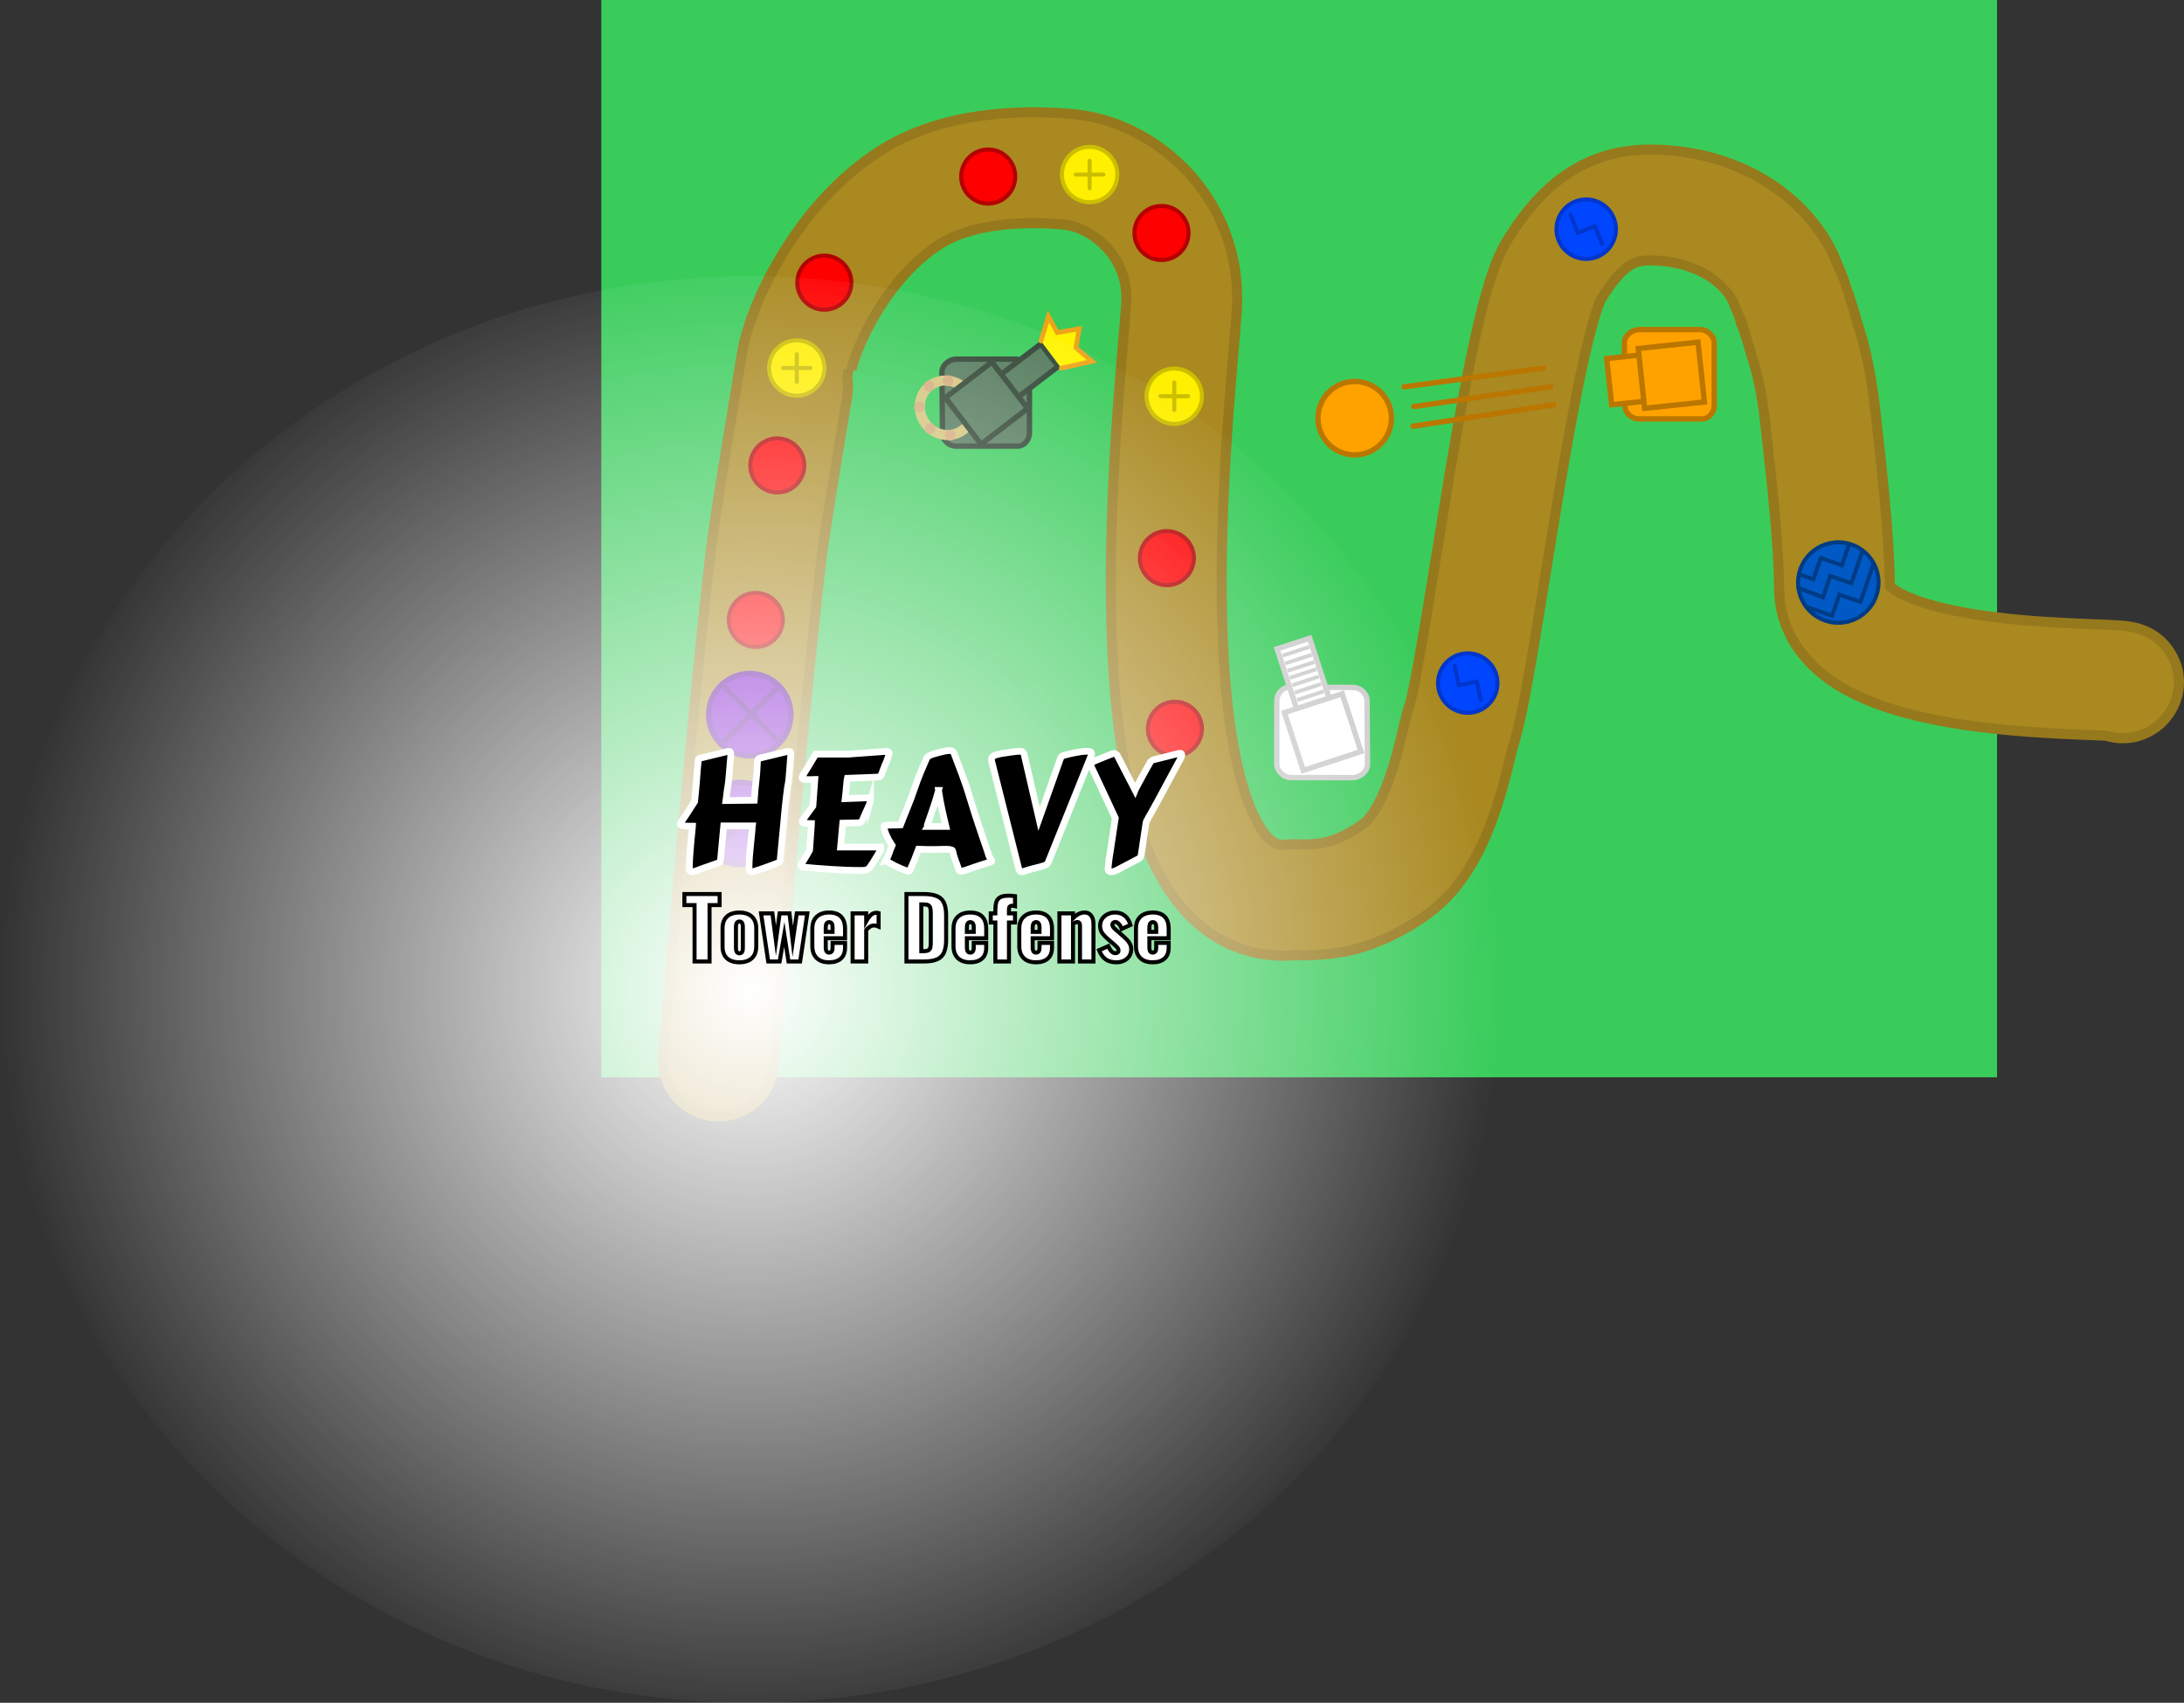 <svg version="1.1" xmlns="http://www.w3.org/2000/svg" xmlns:xlink="http://www.w3.org/1999/xlink" width="812.911" height="633.666" viewBox="0,0,812.911,633.666"><rect x="0" y="0" width="812.911" height="633.666" fill="#333333" stroke="none"/><defs><radialGradient cx="35.556" cy="347.79" r="279.128" gradientUnits="userSpaceOnUse" id="color-1"><stop offset="0" stop-color="#ffffff"/><stop offset="1" stop-color="#ffffff" stop-opacity="0"/></radialGradient></defs><g transform="translate(243.572,20.45)"><g data-paper-data="{&quot;isPaintingLayer&quot;:true}" fill-rule="nonzero" stroke-linejoin="miter" stroke-miterlimit="10" stroke-dasharray="" stroke-dashoffset="0" style="mix-blend-mode: normal"><path d="M-19.76,380.45v-400.901h519.52v400.901z" fill="#39cc5b" stroke="none" stroke-width="0" stroke-linecap="butt"/><path d="M23.909,374.416c0,0 9.198,-115.514 17.719,-188.785c1.493,-12.84 11.4,-71.261 11.362,-71.481c1.874,-12.27 16.377,-44.965 42.593,-61.39c20.039,-12.555 48.098,-11.211 58.924,-10.146c20.228,1.991 43.257,21.454 41.716,50.599c-1.53,28.923 -26.549,229.405 41.942,221.114c0.012,-0.002 6.034,0.505 13.669,-0.687c10.542,-1.646 22.16,-8.626 27.286,-13.487c15.606,-14.799 19.826,-49.368 21.623,-51.768c7.441,-26.626 21.716,-148.146 34.07,-168.34c10.89,-17.802 21.86,-24.594 37.048,-24.211c27.063,0.683 43.951,15.236 49.293,29.495c-0.022,0.411 1.815,3.581 2.907,7.941c1.98,4.919 3.598,11.33 3.952,12.392c2.707,8.11 4.602,17.17 5.889,28.524c2.326,20.516 5.376,48.077 5.317,64.132c0.105,39.22 113.717,32.311 107.363,35.329" fill="none" stroke="#96791c" stroke-width="45" stroke-linecap="round"/><path d="M23.909,374.416c0,0 9.198,-115.514 17.719,-188.785c1.493,-12.84 11.4,-71.261 11.362,-71.481c1.874,-12.27 16.377,-44.965 42.593,-61.39c20.039,-12.555 48.098,-11.211 58.924,-10.146c20.228,1.991 43.257,21.454 41.716,50.599c-1.53,28.923 -26.549,229.405 41.942,221.114c0.012,-0.002 6.034,0.505 13.669,-0.687c10.542,-1.646 22.16,-8.626 27.286,-13.487c15.606,-14.799 19.826,-49.368 21.623,-51.768c7.441,-26.626 21.716,-148.146 34.07,-168.34c10.89,-17.802 21.86,-24.594 37.048,-24.211c27.063,0.683 43.784,15.982 49.293,29.495c-0.041,0.744 1.613,3.34 2.793,6.719c1.727,4.947 3.29,11.289 4.066,13.613c2.707,8.11 4.602,17.17 5.889,28.524c2.326,20.516 5.376,48.077 5.317,64.132c0.105,39.22 113.717,32.311 107.363,35.329" fill="none" stroke="#a98920" stroke-width="37.5" stroke-linecap="round"/><path d="M265.26,240.375c-0.005,7.272 0.173,19.734 0.17,23.592c-0.002,2.869 -3.04,4.976 -5.515,4.974c-3.918,-0.003 -15.795,-0.011 -22.843,-0.017c-3.21,-0.002 -5.416,-2.883 -5.415,-4.888c0.003,-3.744 0.012,-16.294 0.017,-23.498c0.002,-3.095 2.34,-5.201 4.486,-5.2c4.037,0.003 16.853,0.012 23.873,0.017c2.489,0.002 5.23,2.023 5.227,5.019z" fill="#ffffff" stroke="#cccccc" stroke-width="2" stroke-linecap="butt"/><path d="M251.671,240.935l-12.117,3.95l-7.778,-23.861l12.117,-3.95z" fill="#ffffff" stroke="#cccccc" stroke-width="2" stroke-linecap="butt"/><path d="M263.017,259.225l-21.502,7.01l-7.01,-21.502l21.502,-7.01z" fill="#ffffff" stroke="#cccccc" stroke-width="2" stroke-linecap="butt"/><path d="M249.357,237.501l-9.907,3.23l-0.437,-1.341l9.907,-3.23z" fill="#cccccc" stroke="none" stroke-width="0" stroke-linecap="butt"/><path d="M248.458,234.745l-9.907,3.23l-0.437,-1.341l9.907,-3.23z" fill="#cccccc" stroke="none" stroke-width="0" stroke-linecap="butt"/><path d="M247.56,231.989l-9.907,3.23l-0.437,-1.341l9.907,-3.23z" fill="#cccccc" stroke="none" stroke-width="0" stroke-linecap="butt"/><path d="M246.661,229.233l-9.907,3.23l-0.437,-1.341l9.907,-3.23z" fill="#cccccc" stroke="none" stroke-width="0" stroke-linecap="butt"/><path d="M245.812,226.626l-9.907,3.23l-0.437,-1.341l9.907,-3.23z" fill="#cccccc" stroke="none" stroke-width="0" stroke-linecap="butt"/><path d="M244.913,223.87l-9.907,3.23l-0.437,-1.341l9.907,-3.23z" fill="#cccccc" stroke="none" stroke-width="0" stroke-linecap="butt"/><path d="M243.966,220.965l-9.907,3.23l-0.437,-1.341l9.907,-3.23z" fill="#cccccc" stroke="none" stroke-width="0" stroke-linecap="butt"/><path d="M107.218,140.742c0,-7.014 -0.181,-19.033 -0.181,-22.754c0,-2.767 2.929,-4.801 5.316,-4.801c3.779,0 15.234,0 22.032,0c3.096,0 5.226,2.777 5.226,4.711c0,3.611 0,15.715 0,22.664c0,2.985 -2.253,5.018 -4.323,5.018c-3.894,0 -16.254,0 -23.025,0c-2.4,0 -5.045,-1.948 -5.045,-4.837z" fill="#547a5c" stroke="#2e4333" stroke-width="2" stroke-linecap="butt"/><path d="M116.063,124.783c3.708,4.291 3.43,10.69 -0.62,14.291c-4.05,3.601 -10.34,3.041 -14.047,-1.25c-3.708,-4.291 -3.43,-10.69 0.62,-14.291c4.05,-3.601 10.34,-3.041 14.047,1.25z" fill="none" stroke="#d4c47a" stroke-width="3.75" stroke-linecap="butt"/><path d="M107.762,122.45c-0.671,-0.874 -0.505,-2.126 0.369,-2.797c0.874,-0.671 2.126,-0.505 2.797,0.369c0.671,0.874 0.505,2.126 -0.369,2.797c-0.874,0.671 -2.126,0.505 -2.797,-0.369z" fill="#d4aa7b" stroke="none" stroke-width="0.5" stroke-linecap="butt"/><path d="M100.616,124.495c-0.671,-0.874 -0.505,-2.126 0.369,-2.797c0.874,-0.671 2.126,-0.505 2.797,0.369c0.671,0.874 0.505,2.126 -0.369,2.797c-0.874,0.671 -2.126,0.505 -2.797,-0.369z" fill="#d4aa7b" stroke="none" stroke-width="0.5" stroke-linecap="butt"/><path d="M97.042,132.181c-0.671,-0.874 -0.505,-2.126 0.369,-2.797c0.874,-0.671 2.126,-0.505 2.797,0.369c0.671,0.874 0.505,2.126 -0.369,2.797c-0.874,0.671 -2.126,0.505 -2.797,-0.369z" fill="#d4aa7b" stroke="none" stroke-width="0.5" stroke-linecap="butt"/><path d="M101,140.291c-0.671,-0.874 -0.505,-2.126 0.369,-2.797c0.874,-0.671 2.126,-0.505 2.797,0.369c0.671,0.874 0.505,2.126 -0.369,2.797c-0.874,0.671 -2.126,0.505 -2.797,-0.369z" fill="#d4aa7b" stroke="none" stroke-width="0.5" stroke-linecap="butt"/><path d="M108.554,142.71c-0.671,-0.874 -0.505,-2.126 0.369,-2.797c0.874,-0.671 2.126,-0.505 2.797,0.369c0.671,0.874 0.505,2.126 -0.369,2.797c-0.874,0.671 -2.126,0.505 -2.797,-0.369z" fill="#d4aa7b" stroke="none" stroke-width="0.5" stroke-linecap="butt"/><path d="M122.347,137.352l-6.439,-8.394l27.939,-21.431l6.439,8.394z" fill="#547a5c" stroke="#2e4333" stroke-width="2" stroke-linecap="butt"/><path d="M143.876,106.435l2.796,-9.118l3.298,5.993l8.149,-1.424l-1.213,7.078l5.991,5.077l-11.45,2.513" fill="#fff300" stroke="#eda41a" stroke-width="1.75" stroke-linecap="round"/><path d="M121.596,144.855l-13.276,-17.307l17.307,-13.276l13.276,17.307z" fill="#547a5c" stroke="#2e4333" stroke-width="2" stroke-linecap="butt"/><path d="M361.243,130.482c0,-7.197 -0.185,-19.53 -0.185,-23.348c0,-2.839 3.005,-4.927 5.455,-4.927c3.878,0 15.631,0 22.607,0c3.176,0 5.362,2.849 5.362,4.834c0,3.705 0,16.125 0,23.255c0,3.063 -2.312,5.149 -4.436,5.149c-3.995,0 -16.679,0 -23.626,0c-2.463,0 -5.177,-1.999 -5.177,-4.964z" fill="#ffa200" stroke="#bb7600" stroke-width="2" stroke-linecap="butt"/><path d="M383.455,109.891l1.831,17.193l-28.989,3.087l-1.831,-17.193z" fill="#ffa200" stroke="#bb7600" stroke-width="2" stroke-linecap="butt"/><path d="M388.463,106.883l2.37,22.256l-22.256,2.37l-2.37,-22.256z" fill="#ffa200" stroke="#bb7600" stroke-width="2" stroke-linecap="butt"/><path d="M247,135.167c0,-7.548 6.119,-13.667 13.667,-13.667c7.548,0 13.667,6.119 13.667,13.667c0,7.548 -6.119,13.667 -13.667,13.667c-7.548,0 -13.667,-6.119 -13.667,-13.667z" fill="#ffa200" stroke="#bb7600" stroke-width="2" stroke-linecap="butt"/><path d="M183.188,127c0,-5.695 4.617,-10.312 10.312,-10.312c5.695,0 10.312,4.617 10.312,10.312c0,5.695 -4.617,10.312 -10.312,10.312c-5.695,0 -10.312,-4.617 -10.312,-10.312z" fill="#ffef00" stroke="#ccbe00" stroke-width="1.5" stroke-linecap="butt"/><path d="M193.5,132.135v-10.27" fill="none" stroke="#ccbe00" stroke-width="1.5" stroke-linecap="round"/><path d="M188.365,127h10.27" fill="none" stroke="#ccbe00" stroke-width="1.5" stroke-linecap="round"/><path d="M20.187,245.5c0,-8.457 6.856,-15.312 15.312,-15.312c8.457,0 15.312,6.856 15.312,15.312c0,8.457 -6.856,15.312 -15.312,15.312c-8.457,0 -15.312,-6.856 -15.312,-15.312z" fill="#7500cc" stroke="#560099" stroke-width="2" stroke-linecap="butt"/><g fill="none" stroke="#560099" stroke-width="2" stroke-linecap="round"><path d="M45.967,255.104l-20.709,-20.709"/><path d="M24.808,256.605l21.384,-21.384"/></g><path d="M53.188,84.75c0,-5.557 4.505,-10.062 10.062,-10.062c5.557,0 10.062,4.505 10.062,10.062c0,5.557 -4.505,10.062 -10.062,10.062c-5.557,0 -10.062,-4.505 -10.062,-10.062z" fill="#ff0000" stroke="#b30000" stroke-width="1.5" stroke-linecap="butt"/><path d="M35.688,152.75c0,-5.557 4.505,-10.062 10.062,-10.062c5.557,0 10.062,4.505 10.062,10.062c0,5.557 -4.505,10.062 -10.062,10.062c-5.557,0 -10.062,-4.505 -10.062,-10.062z" fill="#ff0000" stroke="#b30000" stroke-width="1.5" stroke-linecap="butt"/><path d="M114.188,45.25c0,-5.557 4.505,-10.062 10.062,-10.062c5.557,0 10.062,4.505 10.062,10.062c0,5.557 -4.505,10.062 -10.062,10.062c-5.557,0 -10.062,-4.505 -10.062,-10.062z" fill="#ff0000" stroke="#b30000" stroke-width="1.5" stroke-linecap="butt"/><path d="M178.688,66.25c0,-5.557 4.505,-10.062 10.062,-10.062c5.557,0 10.062,4.505 10.062,10.062c0,5.557 -4.505,10.062 -10.062,10.062c-5.557,0 -10.062,-4.505 -10.062,-10.062z" fill="#ff0000" stroke="#b30000" stroke-width="1.5" stroke-linecap="butt"/><path d="M180.688,187.25c0,-5.557 4.505,-10.062 10.062,-10.062c5.557,0 10.062,4.505 10.062,10.062c0,5.557 -4.505,10.062 -10.062,10.062c-5.557,0 -10.062,-4.505 -10.062,-10.062z" fill="#ff0000" stroke="#b30000" stroke-width="1.5" stroke-linecap="butt"/><path d="M27.688,210.25c0,-5.557 4.505,-10.062 10.062,-10.062c5.557,0 10.062,4.505 10.062,10.062c0,5.557 -4.505,10.062 -10.062,10.062c-5.557,0 -10.062,-4.505 -10.062,-10.062z" fill="#ff0000" stroke="#b30000" stroke-width="1.5" stroke-linecap="butt"/><g stroke="#ccbe00" stroke-width="1.5"><path d="M42.688,116.5c0,-5.695 4.617,-10.312 10.312,-10.312c5.695,0 10.312,4.617 10.312,10.312c0,5.695 -4.617,10.312 -10.312,10.312c-5.695,0 -10.312,-4.617 -10.312,-10.312z" fill="#ffef00" stroke-linecap="butt"/><path d="M53,111.365v10.27" fill="none" stroke-linecap="round"/><path d="M47.865,116.5h10.27" fill="none" stroke-linecap="round"/></g><g stroke="#ccbe00" stroke-width="1.5"><path d="M151.688,44.5c0,-5.695 4.617,-10.312 10.312,-10.312c5.695,0 10.312,4.617 10.312,10.312c0,5.695 -4.617,10.312 -10.312,10.312c-5.695,0 -10.312,-4.617 -10.312,-10.312z" fill="#ffef00" stroke-linecap="butt"/><path d="M162,49.635v-10.27" fill="none" stroke-linecap="round"/><path d="M167.135,44.5h-10.27" fill="none" stroke-linecap="round"/></g><path d="M183.688,250.75c0,-5.557 4.505,-10.062 10.062,-10.062c5.557,0 10.062,4.505 10.062,10.062c0,5.557 -4.505,10.062 -10.062,10.062c-5.557,0 -10.062,-4.505 -10.062,-10.062z" fill="#ff0000" stroke="#b30000" stroke-width="1.5" stroke-linecap="butt"/><path d="M16.687,286c0,-8.457 6.856,-15.312 15.312,-15.312c8.457,0 15.312,6.856 15.312,15.312c0,8.457 -6.856,15.312 -15.312,15.312c-8.457,0 -15.312,-6.856 -15.312,-15.312z" fill="#7500cc" stroke="#560099" stroke-width="2" stroke-linecap="butt"/><g fill="none" stroke="#560099" stroke-width="2" stroke-linecap="round"><path d="M42.467,295.604l-20.709,-20.709"/><path d="M21.308,297.105l21.384,-21.384"/></g><path d="M296.679,242.998c-5.108,-3.353 -6.53,-10.211 -3.178,-15.319c3.353,-5.108 10.211,-6.53 15.319,-3.178c5.108,3.353 6.53,10.211 3.178,15.319c-3.353,5.108 -10.211,6.53 -15.319,3.178z" fill="#0046ff" stroke="#0036cc" stroke-width="1.5" stroke-linecap="butt"/><path d="M307.592,240.115l-1.44,-6.94l-6.753,1.401l-1.492,-7.19" fill="none" stroke="#0036cc" stroke-width="1.5" stroke-linecap="round"/><path d="M342.404,74.97c-5.599,-2.446 -8.154,-8.968 -5.708,-14.566c2.446,-5.599 8.968,-8.154 14.566,-5.708c5.599,2.446 8.154,8.968 5.708,14.566c-2.446,5.599 -8.968,8.154 -14.566,5.708z" fill="#0046ff" stroke="#0036cc" stroke-width="1.5" stroke-linecap="butt"/><path d="M352.676,70.294l-2.586,-6.599l-6.421,2.516l-2.679,-6.837" fill="none" stroke="#0036cc" stroke-width="1.5" stroke-linecap="round"/><path d="M434.098,182.871c7.435,-3.628 16.403,-0.542 20.031,6.893c3.628,7.435 0.542,16.403 -6.893,20.031c-7.435,3.628 -16.403,0.542 -20.031,-6.893c-3.628,-7.435 -0.542,-16.403 6.893,-20.031z" fill="#0059c5" stroke="#003c85" stroke-width="1.5" stroke-linecap="butt"/><path d="M444.435,182.794l-2.448,7.113l-7.849,-2.701l-2.729,7.931l-4.824,-1.66" fill="none" stroke="#003c85" stroke-width="1.5" stroke-linecap="round"/><path d="M449.47,185.167l-3.939,11.446l-7.849,-2.701l-2.729,7.931l-9.126,-3.506" fill="none" stroke="#003c85" stroke-width="1.5" stroke-linecap="round"/><path d="M453.636,189.801l-4.727,13.736l-7.849,-2.701l-2.701,7.849l-9.321,-3.207" fill="none" stroke="#003c85" stroke-width="1.5" stroke-linecap="round"/><path d="M331.04,116.5l-52,7" fill="none" stroke="#bb7600" stroke-width="2" stroke-linecap="round"/><path d="M282.707,130.833l51,-7.333" fill="none" stroke="#bb7600" stroke-width="2" stroke-linecap="round"/><path d="M334.707,130.167l-52.333,8" fill="none" stroke="#bb7600" stroke-width="2" stroke-linecap="round"/><path d="M314.683,347.79c0,146.59 -124.97,265.425 -279.128,265.425c-154.158,0 -279.127,-118.835 -279.127,-265.425c0,-146.59 124.97,-265.425 279.127,-265.425c154.158,0 279.128,118.835 279.128,265.425z" fill="url(#color-1)" stroke="none" stroke-width="0" stroke-linecap="butt"/><path d="M38.315,263.651c0,-0.698 0.058,-1.173 0.175,-1.425c0.136,-0.271 0.398,-0.456 0.785,-0.553l10.006,-2.414c0.252,-0.078 0.514,-0.116 0.785,-0.116c0.271,0 0.456,0.087 0.553,0.262c0.097,0.155 0.145,0.485 0.145,0.989l-0.349,4.567c-0.097,1.338 -0.204,2.666 -0.32,3.985c-0.116,1.319 -0.291,2.472 -0.524,3.461l-0.524,4.13c-0.155,1.222 -0.301,2.55 -0.436,3.985c-0.136,1.416 -0.281,3.006 -0.436,4.77l-1.367,14.34c-0.019,0.175 -0.058,0.349 -0.116,0.524c-0.058,0.175 -0.184,0.301 -0.378,0.378c-0.136,0.058 -0.456,0.184 -0.96,0.378c-0.485,0.194 -1.067,0.417 -1.745,0.669c-0.679,0.252 -1.406,0.514 -2.182,0.785c-0.776,0.291 -1.513,0.553 -2.211,0.785c-0.698,0.233 -1.319,0.427 -1.862,0.582c-0.543,0.155 -0.911,0.233 -1.105,0.233c-0.271,0 -0.514,-0.078 -0.727,-0.233c-0.194,-0.136 -0.291,-0.407 -0.291,-0.814c0,-2.346 0.136,-4.741 0.407,-7.185c0.271,-2.463 0.514,-4.906 0.727,-7.33c0.039,-0.271 0.048,-0.524 0.029,-0.756c0,-0.233 0.019,-0.485 0.058,-0.756h-10.646l-1.193,12.741c-0.019,0.175 -0.058,0.349 -0.116,0.524c-0.039,0.155 -0.165,0.281 -0.378,0.378c-0.078,0.039 -0.465,0.184 -1.164,0.436c-0.679,0.233 -1.474,0.514 -2.385,0.844c-0.892,0.31 -1.784,0.621 -2.676,0.931c-0.873,0.33 -1.542,0.582 -2.007,0.756c-0.233,0.097 -0.524,0.194 -0.873,0.291c-0.33,0.116 -0.659,0.175 -0.989,0.175c-0.271,0 -0.514,-0.078 -0.727,-0.233c-0.194,-0.155 -0.291,-0.436 -0.291,-0.844c0,-0.931 0.029,-1.988 0.087,-3.171c0.078,-1.202 0.165,-2.453 0.262,-3.752c0.097,-1.319 0.213,-2.666 0.349,-4.043c0.136,-1.377 0.271,-2.734 0.407,-4.072l0.058,-0.844c-1.571,0 -2.715,-0.039 -3.432,-0.116c-0.698,-0.097 -1.047,-0.33 -1.047,-0.698c0,-0.252 0.145,-0.582 0.436,-0.989c0.388,-0.543 0.834,-1.193 1.338,-1.949c0.524,-0.776 1.018,-1.532 1.483,-2.269c0.485,-0.756 0.911,-1.425 1.28,-2.007c0.388,-0.601 0.64,-0.989 0.756,-1.164l0.669,-7.01c0,-0.039 0.019,-0.33 0.058,-0.873c0.039,-0.543 0.087,-1.183 0.145,-1.92c0.058,-0.756 0.116,-1.532 0.175,-2.327c0.078,-0.795 0.145,-1.474 0.204,-2.036c0.039,-0.679 0.087,-1.154 0.145,-1.425c0.078,-0.271 0.31,-0.456 0.698,-0.553l9.89,-2.414c0.252,-0.078 0.514,-0.116 0.785,-0.116c0.271,0 0.456,0.087 0.553,0.262c0.097,0.155 0.145,0.485 0.145,0.989c-0.136,1.396 -0.242,2.666 -0.32,3.811c-0.078,1.144 -0.165,2.211 -0.262,3.2c-0.078,0.989 -0.165,1.929 -0.262,2.822c-0.097,0.892 -0.233,1.803 -0.407,2.734l-0.582,4.509l10.559,-0.116c0.175,-2.579 0.368,-4.77 0.582,-6.574c0.213,-1.803 0.349,-3.229 0.407,-4.276c0.058,-0.989 0.097,-1.697 0.116,-2.123c0.019,-0.427 0.029,-0.669 0.029,-0.727zM80.434,277.817c-0.078,0.271 -0.223,0.659 -0.436,1.164c-0.213,0.485 -0.465,1.037 -0.756,1.658c-0.271,0.621 -0.572,1.29 -0.902,2.007c-0.31,0.698 -0.621,1.406 -0.931,2.123c-0.116,0.271 -0.223,0.475 -0.32,0.611c-0.097,0.116 -0.252,0.204 -0.465,0.262c-0.213,0.058 -0.514,0.097 -0.902,0.116c-0.368,0 -0.892,0.01 -1.571,0.029l-4.043,0.087l-0.814,8.901h14.922v1.134c-0.039,0.039 -0.204,0.301 -0.494,0.785c-0.291,0.465 -0.63,1.028 -1.018,1.687c-0.388,0.659 -0.795,1.328 -1.222,2.007c-0.427,0.659 -0.785,1.193 -1.076,1.6c-0.194,0.349 -0.417,0.621 -0.669,0.814c-0.252,0.213 -0.533,0.368 -0.844,0.465c-0.291,0.097 -0.621,0.155 -0.989,0.174c-0.349,0.019 -0.737,0.029 -1.164,0.029c-1.745,0 -3.568,-0.039 -5.469,-0.116c-1.881,-0.078 -3.762,-0.175 -5.643,-0.291c-1.881,-0.116 -3.723,-0.252 -5.527,-0.407c-1.784,-0.136 -3.442,-0.281 -4.974,-0.436c-0.136,-0.019 -0.262,-0.097 -0.378,-0.233c-0.097,-0.136 -0.145,-0.291 -0.145,-0.465c-0.078,0 -0.029,-0.165 0.145,-0.494c0.194,-0.33 0.456,-0.756 0.785,-1.28c0.33,-0.524 0.688,-1.115 1.076,-1.774c0.407,-0.679 0.795,-1.357 1.164,-2.036l0.465,-6.545c0.078,-1.105 0.136,-1.929 0.175,-2.472c0.058,-0.543 0.087,-0.834 0.087,-0.873c-1.164,-0.019 -2.036,-0.078 -2.618,-0.175c-0.562,-0.097 -0.844,-0.31 -0.844,-0.64c0,-0.155 0.136,-0.446 0.407,-0.873c0.291,-0.427 0.64,-0.911 1.047,-1.454c0.407,-0.562 0.834,-1.144 1.28,-1.745c0.465,-0.601 0.873,-1.154 1.222,-1.658l0.727,-9.89h-0.087c-0.427,0.019 -0.814,0.039 -1.164,0.058c-0.349,0 -0.669,0 -0.96,0c-0.931,0 -1.6,-0.048 -2.007,-0.145c-0.388,-0.116 -0.582,-0.32 -0.582,-0.611c0,-0.136 0.116,-0.417 0.349,-0.844c0.233,-0.427 0.524,-0.911 0.873,-1.454c0.349,-0.562 0.718,-1.144 1.105,-1.745c0.388,-0.621 0.737,-1.193 1.047,-1.716l1.745,-2.967h12.159l14.34,-1.047c0.019,0 0.068,0.01 0.145,0.029c0.097,0 0.194,0.029 0.291,0.087c0.097,0.039 0.184,0.116 0.262,0.233c0.097,0.116 0.145,0.281 0.145,0.494l-0.436,1.513c-0.136,0.427 -0.301,0.882 -0.494,1.367c-0.194,0.465 -0.407,0.95 -0.64,1.454l-1.28,3.374c-0.136,0.33 -0.291,0.582 -0.465,0.756c-0.175,0.175 -0.543,0.271 -1.105,0.291c-1.474,0.039 -3.122,0.107 -4.945,0.204c-1.803,0.078 -3.878,0.155 -6.225,0.233c-0.078,0.271 -0.116,0.494 -0.116,0.669c0,0.155 -0.019,0.465 -0.058,0.931l-0.145,1.338c-0.039,0.621 -0.097,1.29 -0.175,2.007c-0.078,0.718 -0.175,1.6 -0.291,2.647c0.989,-0.039 1.949,-0.078 2.88,-0.116c0.95,-0.039 1.813,-0.068 2.589,-0.087c0.776,-0.039 1.445,-0.068 2.007,-0.087c0.582,-0.019 0.989,-0.029 1.222,-0.029c0.155,0 0.33,0.058 0.524,0.175c0.194,0.116 0.291,0.339 0.291,0.669c0,0.155 -0.029,0.33 -0.087,0.524zM86.164,299.836c0.252,-0.504 0.514,-1.067 0.785,-1.687c0.271,-0.64 0.524,-1.328 0.756,-2.065l0.785,-1.92c-0.349,-0.524 -0.708,-1.086 -1.076,-1.687c-0.349,-0.621 -0.669,-1.251 -0.96,-1.891c-0.291,-0.64 -0.533,-1.28 -0.727,-1.92c-0.175,-0.64 -0.262,-1.26 -0.262,-1.862c0,-0.039 0.145,-0.068 0.436,-0.087c0.31,-0.039 0.688,-0.068 1.134,-0.087c0.465,-0.019 0.96,-0.029 1.483,-0.029c0.543,-0.019 1.037,-0.029 1.483,-0.029c0.465,-0.019 0.844,-0.029 1.134,-0.029c0.31,-0.019 0.465,-0.029 0.465,-0.029c0.446,-1.164 0.882,-2.269 1.309,-3.316c0.427,-1.047 0.853,-2.104 1.28,-3.171c0.427,-1.067 0.853,-2.153 1.28,-3.258c0.427,-1.125 0.853,-2.327 1.28,-3.607c0.814,-2.405 1.61,-4.518 2.385,-6.341c0.776,-1.823 1.503,-3.52 2.182,-5.09c0.078,-0.194 0.204,-0.368 0.378,-0.524c0.194,-0.175 0.398,-0.32 0.611,-0.436c0.213,-0.116 0.417,-0.213 0.611,-0.291c0.213,-0.078 0.378,-0.136 0.494,-0.175c0.078,-0.019 0.368,-0.107 0.873,-0.262c0.524,-0.155 1.115,-0.32 1.774,-0.494c0.659,-0.175 1.309,-0.33 1.949,-0.465c0.659,-0.136 1.183,-0.204 1.571,-0.204h0.524c0.31,0 0.601,0.078 0.873,0.233c0.291,0.136 0.485,0.417 0.582,0.844c0.931,2.385 1.92,4.993 2.967,7.825c1.067,2.812 2.104,5.915 3.112,9.308c0.543,1.823 1.076,3.549 1.6,5.178c0.524,1.629 1.047,3.219 1.571,4.77c0.524,1.551 1.047,3.103 1.571,4.654c0.543,1.551 1.096,3.151 1.658,4.8c0.175,0.698 0.349,1.251 0.524,1.658c0.194,0.407 0.368,0.727 0.524,0.96c0.155,0.233 0.281,0.407 0.378,0.524c0.097,0.097 0.145,0.204 0.145,0.32c0,0.116 -0.184,0.233 -0.553,0.349l-6.254,2.036c-0.465,0.175 -0.941,0.349 -1.425,0.524c-0.485,0.175 -0.941,0.33 -1.367,0.465c-0.427,0.136 -0.805,0.242 -1.134,0.32c-0.31,0.097 -0.533,0.145 -0.669,0.145h-0.175c-0.271,0 -0.465,-0.087 -0.582,-0.262c-0.116,-0.155 -0.194,-0.31 -0.233,-0.465c-0.194,-0.64 -0.388,-1.212 -0.582,-1.716c-0.194,-0.524 -0.388,-1.037 -0.582,-1.542c-0.175,-0.524 -0.359,-1.076 -0.553,-1.658c-0.175,-0.582 -0.349,-1.27 -0.524,-2.065c-0.039,-0.097 -0.145,-0.175 -0.32,-0.233c-0.175,-0.078 -0.388,-0.136 -0.64,-0.175c-0.233,-0.039 -0.485,-0.058 -0.756,-0.058c-0.271,-0.019 -0.524,-0.029 -0.756,-0.029c-0.737,0 -1.338,0.01 -1.803,0.029c-0.446,0 -0.844,0.01 -1.193,0.029c-0.349,0 -0.688,0.01 -1.018,0.029c-0.31,0 -0.698,0 -1.164,0c-0.562,0 -1.144,0 -1.745,0c-0.582,-0.019 -1.115,-0.039 -1.6,-0.058l-1.658,-0.058c-0.504,1.396 -1.008,2.705 -1.513,3.927c-0.504,1.222 -1.047,2.482 -1.629,3.781c-0.039,0.155 -0.136,0.281 -0.291,0.378c-0.136,0.097 -0.281,0.145 -0.436,0.145c-0.116,0 -0.184,-0.01 -0.204,-0.029c-1.881,-0.679 -3.461,-1.348 -4.741,-2.007c-1.28,-0.659 -2.395,-1.299 -3.345,-1.92zM105.77,273.686c-0.465,1.726 -0.931,3.297 -1.396,4.712c-0.446,1.396 -0.863,2.637 -1.251,3.723c-0.368,1.086 -0.688,2.007 -0.96,2.763c-0.271,0.737 -0.465,1.309 -0.582,1.716v0.262c0,0.116 -0.01,0.194 -0.029,0.233h6.981c-0.213,-0.95 -0.446,-1.91 -0.698,-2.88c-0.233,-0.97 -0.465,-1.988 -0.698,-3.054c-0.233,-1.067 -0.465,-2.211 -0.698,-3.432c-0.233,-1.222 -0.456,-2.569 -0.669,-4.043zM147.016,299.4c-0.097,0.252 -0.194,0.494 -0.291,0.727c-0.078,0.233 -0.184,0.446 -0.32,0.64c-0.136,0.194 -0.31,0.368 -0.524,0.524c-0.194,0.155 -0.446,0.281 -0.756,0.378c-1.222,0.388 -2.434,0.718 -3.636,0.989c-1.202,0.291 -2.414,0.64 -3.636,1.047c-0.233,0.078 -0.436,0.136 -0.611,0.175c-0.175,0.039 -0.339,0.058 -0.494,0.058c-0.349,0 -0.601,-0.087 -0.756,-0.262c-0.155,-0.175 -0.271,-0.398 -0.349,-0.669l-9.948,-39.56c-0.155,-0.504 -0.233,-0.921 -0.233,-1.251c0,-0.427 0.136,-0.776 0.407,-1.047c0.271,-0.291 0.708,-0.524 1.309,-0.698c0.621,-0.194 1.406,-0.368 2.356,-0.524c0.97,-0.155 2.153,-0.33 3.549,-0.524c0.679,-0.097 1.251,-0.165 1.716,-0.204c0.465,-0.058 0.863,-0.087 1.193,-0.087c0.562,0 0.931,0.097 1.105,0.291c0.194,0.175 0.368,0.456 0.524,0.844l5.556,24.027l7.825,-22.078c0.116,-0.31 0.213,-0.562 0.291,-0.756c0.097,-0.194 0.262,-0.359 0.494,-0.494c0.252,-0.155 0.621,-0.301 1.105,-0.436c0.504,-0.155 1.222,-0.33 2.153,-0.524c1.454,-0.31 2.657,-0.533 3.607,-0.669c0.95,-0.136 1.716,-0.204 2.298,-0.204c0.737,0 1.212,0.087 1.425,0.262c0.233,0.175 0.349,0.427 0.349,0.756c0.019,0.136 -0.01,0.281 -0.087,0.436c-0.058,0.136 -0.126,0.31 -0.204,0.524l-15.417,38.309zM162.869,263.215c0.116,-0.078 0.31,-0.175 0.582,-0.291c0.291,-0.136 0.621,-0.281 0.989,-0.436c0.388,-0.155 0.795,-0.32 1.222,-0.494c0.446,-0.194 0.892,-0.378 1.338,-0.553l3.374,-1.338c0.252,-0.116 0.485,-0.175 0.698,-0.175c0.155,0 0.32,0.048 0.494,0.145c0.194,0.078 0.407,0.233 0.64,0.465l6.719,13.031l0.175,-0.436l2.88,-5.323c0.368,-0.659 0.727,-1.309 1.076,-1.949c0.368,-0.64 0.688,-1.212 0.96,-1.716c0.291,-0.504 0.533,-0.911 0.727,-1.222c0.194,-0.31 0.31,-0.465 0.349,-0.465l9.977,-2.502c0.233,-0.058 0.427,-0.087 0.582,-0.087c0.446,0 0.669,0.204 0.669,0.611c-0.019,0.097 -0.039,0.233 -0.058,0.407c-0.019,0.155 -0.078,0.33 -0.175,0.524l-8.552,15.853c-0.427,0.795 -0.863,1.59 -1.309,2.385c-0.427,0.795 -0.844,1.551 -1.251,2.269c-0.407,0.698 -0.776,1.338 -1.105,1.92c-0.31,0.582 -0.562,1.057 -0.756,1.425l-0.204,0.96l-1.629,10.908c-0.058,0.33 -0.107,0.601 -0.145,0.814c-0.039,0.213 -0.097,0.388 -0.175,0.524c-0.058,0.136 -0.145,0.252 -0.262,0.349c-0.097,0.097 -0.242,0.194 -0.436,0.291l-8.261,4.334c-0.31,0.155 -0.64,0.281 -0.989,0.378c-0.33,0.097 -0.65,0.145 -0.96,0.145c-0.33,0 -0.611,-0.078 -0.844,-0.233c-0.233,-0.136 -0.349,-0.368 -0.349,-0.698v-0.116c0.078,-1.105 0.213,-2.385 0.407,-3.84c0.213,-1.474 0.436,-2.909 0.669,-4.305l1.629,-10.792c-0.31,-0.659 -0.718,-1.532 -1.222,-2.618c-0.504,-1.086 -1.047,-2.259 -1.629,-3.52c-0.582,-1.26 -1.193,-2.56 -1.833,-3.898c-0.621,-1.338 -1.212,-2.599 -1.774,-3.781c-0.543,-1.202 -1.037,-2.259 -1.483,-3.171c-0.427,-0.911 -0.747,-1.58 -0.96,-2.007c-0.097,-0.291 -0.145,-0.591 -0.145,-0.902c0,-0.175 0.019,-0.339 0.058,-0.494c0.058,-0.175 0.155,-0.301 0.291,-0.378z" fill="#000000" stroke="#ffffff" stroke-width="2.5" stroke-linecap="square"/><path d="M14.953,337.351v-20.977h-3.79v-4.128h13.111v4.128h-3.739v20.977zM31.631,337.662c-1.281,0 -2.397,-0.216 -3.349,-0.649c-0.935,-0.433 -1.653,-1.082 -2.155,-1.947c-0.502,-0.883 -0.753,-1.973 -0.753,-3.271v-6.802c0,-1.315 0.251,-2.406 0.753,-3.271c0.502,-0.865 1.22,-1.514 2.155,-1.947c0.952,-0.433 2.068,-0.649 3.349,-0.649c1.281,0 2.388,0.216 3.323,0.649c0.935,0.433 1.662,1.082 2.181,1.947c0.519,0.865 0.779,1.956 0.779,3.271v6.802c0,1.298 -0.26,2.388 -0.779,3.271c-0.519,0.865 -1.246,1.514 -2.181,1.947c-0.935,0.433 -2.042,0.649 -3.323,0.649zM31.657,334.313c0.329,0 0.588,-0.087 0.779,-0.26c0.19,-0.173 0.32,-0.415 0.389,-0.727c0.069,-0.329 0.104,-0.727 0.104,-1.194v-7.503c0,-0.45 -0.035,-0.831 -0.104,-1.142c-0.069,-0.329 -0.199,-0.58 -0.389,-0.753c-0.19,-0.173 -0.45,-0.26 -0.779,-0.26c-0.329,0 -0.588,0.087 -0.779,0.26c-0.19,0.173 -0.329,0.424 -0.415,0.753c-0.069,0.312 -0.104,0.692 -0.104,1.142v7.503c0,0.467 0.035,0.865 0.104,1.194c0.087,0.312 0.225,0.554 0.415,0.727c0.19,0.173 0.45,0.26 0.779,0.26zM42.361,337.351l-2.648,-17.914h4.206l1.324,10.151l1.376,-10.151h3.661l1.22,10.411l1.506,-10.411h3.92l-2.674,17.914h-4.336l-1.558,-10.073l-1.739,10.073zM65.021,337.662c-1.315,0 -2.44,-0.234 -3.375,-0.701c-0.917,-0.467 -1.627,-1.151 -2.129,-2.051c-0.485,-0.9 -0.727,-1.982 -0.727,-3.245v-6.568c0,-1.281 0.242,-2.363 0.727,-3.245c0.502,-0.883 1.22,-1.558 2.155,-2.025c0.952,-0.467 2.068,-0.701 3.349,-0.701c1.315,0 2.406,0.225 3.271,0.675c0.883,0.45 1.549,1.125 1.999,2.025c0.45,0.883 0.675,1.973 0.675,3.271v3.609h-7.191v3.427c0,0.467 0.052,0.848 0.156,1.142c0.104,0.277 0.242,0.476 0.415,0.597c0.19,0.121 0.415,0.182 0.675,0.182c0.242,0 0.459,-0.052 0.649,-0.156c0.208,-0.121 0.363,-0.303 0.467,-0.545c0.121,-0.242 0.182,-0.58 0.182,-1.013v-1.895h4.647v1.739c0,1.817 -0.528,3.185 -1.584,4.102c-1.056,0.917 -2.51,1.376 -4.362,1.376zM63.775,326.343h2.544v-1.791c0,-0.485 -0.061,-0.857 -0.182,-1.116c-0.104,-0.277 -0.26,-0.467 -0.467,-0.571c-0.19,-0.104 -0.424,-0.156 -0.701,-0.156c-0.242,0 -0.45,0.069 -0.623,0.208c-0.173,0.121 -0.312,0.329 -0.415,0.623c-0.104,0.294 -0.156,0.727 -0.156,1.298zM73.775,337.351v-17.914h5.063v2.96c0.571,-1.021 1.142,-1.8 1.713,-2.337c0.588,-0.554 1.298,-0.831 2.129,-0.831c0.173,0 0.32,0.009 0.441,0.026c0.121,0 0.234,0.017 0.338,0.052v5.037c-0.225,-0.104 -0.485,-0.19 -0.779,-0.26c-0.277,-0.087 -0.562,-0.13 -0.857,-0.13c-0.588,0 -1.134,0.156 -1.636,0.467c-0.485,0.312 -0.935,0.736 -1.35,1.272v11.657zM93.817,337.351v-25.105h6.335c2.198,0 3.903,0.277 5.114,0.831c1.229,0.537 2.086,1.393 2.57,2.57c0.502,1.16 0.753,2.674 0.753,4.543v9.113c0,1.869 -0.251,3.401 -0.753,4.595c-0.485,1.194 -1.333,2.068 -2.544,2.622c-1.212,0.554 -2.899,0.831 -5.063,0.831zM99.346,333.508h0.883c0.848,0 1.454,-0.121 1.817,-0.363c0.381,-0.26 0.614,-0.632 0.701,-1.116c0.087,-0.502 0.13,-1.125 0.13,-1.869v-10.93c0,-0.744 -0.061,-1.341 -0.182,-1.791c-0.104,-0.467 -0.346,-0.805 -0.727,-1.013c-0.363,-0.208 -0.952,-0.312 -1.765,-0.312h-0.857zM117.563,337.662c-1.315,0 -2.44,-0.234 -3.375,-0.701c-0.917,-0.467 -1.627,-1.151 -2.129,-2.051c-0.485,-0.9 -0.727,-1.982 -0.727,-3.245v-6.568c0,-1.281 0.242,-2.363 0.727,-3.245c0.502,-0.883 1.22,-1.558 2.155,-2.025c0.952,-0.467 2.068,-0.701 3.349,-0.701c1.315,0 2.406,0.225 3.271,0.675c0.883,0.45 1.549,1.125 1.999,2.025c0.45,0.883 0.675,1.973 0.675,3.271v3.609h-7.191v3.427c0,0.467 0.052,0.848 0.156,1.142c0.104,0.277 0.242,0.476 0.415,0.597c0.19,0.121 0.415,0.182 0.675,0.182c0.242,0 0.459,-0.052 0.649,-0.156c0.208,-0.121 0.363,-0.303 0.467,-0.545c0.121,-0.242 0.182,-0.58 0.182,-1.013v-1.895h4.647v1.739c0,1.817 -0.528,3.185 -1.584,4.102c-1.056,0.917 -2.51,1.376 -4.362,1.376zM116.317,326.343h2.544v-1.791c0,-0.485 -0.061,-0.857 -0.182,-1.116c-0.104,-0.277 -0.26,-0.467 -0.467,-0.571c-0.19,-0.104 -0.424,-0.156 -0.701,-0.156c-0.242,0 -0.45,0.069 -0.623,0.208c-0.173,0.121 -0.312,0.329 -0.415,0.623c-0.104,0.294 -0.156,0.727 -0.156,1.298zM126.914,337.351v-14.513h-1.713v-3.401h1.713v-1.324c0,-1.056 0.104,-1.973 0.312,-2.752c0.225,-0.796 0.684,-1.411 1.376,-1.843c0.692,-0.433 1.765,-0.649 3.219,-0.649c0.381,0 0.762,0.009 1.142,0.026c0.381,0.017 0.805,0.061 1.272,0.13v3.739c-0.156,-0.035 -0.329,-0.069 -0.519,-0.104c-0.19,-0.035 -0.381,-0.052 -0.571,-0.052c-0.381,0 -0.675,0.113 -0.883,0.338c-0.19,0.208 -0.286,0.562 -0.286,1.064v1.428h2.259v3.401h-2.259v14.513zM142.052,337.662c-1.315,0 -2.44,-0.234 -3.375,-0.701c-0.917,-0.467 -1.627,-1.151 -2.129,-2.051c-0.485,-0.9 -0.727,-1.982 -0.727,-3.245v-6.568c0,-1.281 0.242,-2.363 0.727,-3.245c0.502,-0.883 1.22,-1.558 2.155,-2.025c0.952,-0.467 2.068,-0.701 3.349,-0.701c1.315,0 2.406,0.225 3.271,0.675c0.883,0.45 1.549,1.125 1.999,2.025c0.45,0.883 0.675,1.973 0.675,3.271v3.609h-7.191v3.427c0,0.467 0.052,0.848 0.156,1.142c0.104,0.277 0.242,0.476 0.415,0.597c0.19,0.121 0.415,0.182 0.675,0.182c0.242,0 0.459,-0.052 0.649,-0.156c0.208,-0.121 0.363,-0.303 0.467,-0.545c0.121,-0.242 0.182,-0.58 0.182,-1.013v-1.895h4.647v1.739c0,1.817 -0.528,3.185 -1.584,4.102c-1.056,0.917 -2.51,1.376 -4.362,1.376zM140.806,326.343h2.544v-1.791c0,-0.485 -0.061,-0.857 -0.182,-1.116c-0.104,-0.277 -0.26,-0.467 -0.467,-0.571c-0.19,-0.104 -0.424,-0.156 -0.701,-0.156c-0.242,0 -0.45,0.069 -0.623,0.208c-0.173,0.121 -0.312,0.329 -0.415,0.623c-0.104,0.294 -0.156,0.727 -0.156,1.298zM150.754,337.351v-17.914h5.063v1.791c0.658,-0.658 1.341,-1.168 2.051,-1.532c0.71,-0.381 1.454,-0.571 2.233,-0.571c0.744,0 1.359,0.182 1.843,0.545c0.502,0.363 0.874,0.865 1.116,1.506c0.242,0.623 0.363,1.333 0.363,2.129v14.045h-5.011v-13.318c0,-0.433 -0.078,-0.762 -0.234,-0.987c-0.138,-0.242 -0.407,-0.363 -0.805,-0.363c-0.208,0 -0.45,0.061 -0.727,0.182c-0.277,0.104 -0.554,0.26 -0.831,0.467v14.019zM171.974,337.662c-1.558,0 -2.864,-0.346 -3.92,-1.038c-1.038,-0.71 -1.887,-1.861 -2.544,-3.453l3.427,-1.532c0.346,0.813 0.736,1.454 1.168,1.921c0.45,0.467 0.943,0.701 1.48,0.701c0.398,0 0.692,-0.087 0.883,-0.26c0.19,-0.173 0.286,-0.398 0.286,-0.675c0,-0.485 -0.182,-0.917 -0.545,-1.298c-0.363,-0.398 -1.004,-0.978 -1.921,-1.739l-1.298,-1.09c-0.952,-0.813 -1.705,-1.592 -2.259,-2.337c-0.554,-0.762 -0.831,-1.696 -0.831,-2.804c0,-0.969 0.251,-1.826 0.753,-2.57c0.519,-0.744 1.203,-1.324 2.051,-1.739c0.848,-0.415 1.757,-0.623 2.726,-0.623c1.471,0 2.7,0.407 3.687,1.22c0.987,0.796 1.679,1.93 2.077,3.401l-3.245,1.48c-0.138,-0.398 -0.32,-0.788 -0.545,-1.168c-0.225,-0.398 -0.502,-0.727 -0.831,-0.987c-0.312,-0.277 -0.649,-0.415 -1.013,-0.415c-0.329,0 -0.597,0.095 -0.805,0.286c-0.19,0.19 -0.286,0.433 -0.286,0.727c0,0.398 0.216,0.831 0.649,1.298c0.45,0.45 1.073,0.995 1.869,1.636l1.272,1.116c0.502,0.433 1.004,0.9 1.506,1.402c0.502,0.485 0.909,1.03 1.22,1.636c0.329,0.588 0.493,1.263 0.493,2.025c0,1.038 -0.26,1.93 -0.779,2.674c-0.519,0.727 -1.203,1.281 -2.051,1.662c-0.831,0.363 -1.722,0.545 -2.674,0.545zM185.481,337.662c-1.315,0 -2.44,-0.234 -3.375,-0.701c-0.917,-0.467 -1.627,-1.151 -2.129,-2.051c-0.485,-0.9 -0.727,-1.982 -0.727,-3.245v-6.568c0,-1.281 0.242,-2.363 0.727,-3.245c0.502,-0.883 1.22,-1.558 2.155,-2.025c0.952,-0.467 2.068,-0.701 3.349,-0.701c1.315,0 2.406,0.225 3.271,0.675c0.883,0.45 1.549,1.125 1.999,2.025c0.45,0.883 0.675,1.973 0.675,3.271v3.609h-7.191v3.427c0,0.467 0.052,0.848 0.156,1.142c0.104,0.277 0.242,0.476 0.415,0.597c0.19,0.121 0.415,0.182 0.675,0.182c0.242,0 0.459,-0.052 0.649,-0.156c0.208,-0.121 0.363,-0.303 0.467,-0.545c0.121,-0.242 0.182,-0.58 0.182,-1.013v-1.895h4.647v1.739c0,1.817 -0.528,3.185 -1.584,4.102c-1.056,0.917 -2.51,1.376 -4.362,1.376zM184.235,326.343h2.544v-1.791c0,-0.485 -0.061,-0.857 -0.182,-1.116c-0.104,-0.277 -0.26,-0.467 -0.467,-0.571c-0.19,-0.104 -0.424,-0.156 -0.701,-0.156c-0.242,0 -0.45,0.069 -0.623,0.208c-0.173,0.121 -0.312,0.329 -0.415,0.623c-0.104,0.294 -0.156,0.727 -0.156,1.298z" fill="#ffffff" stroke="#000000" stroke-width="1.5" stroke-linecap="square"/></g></g></svg>